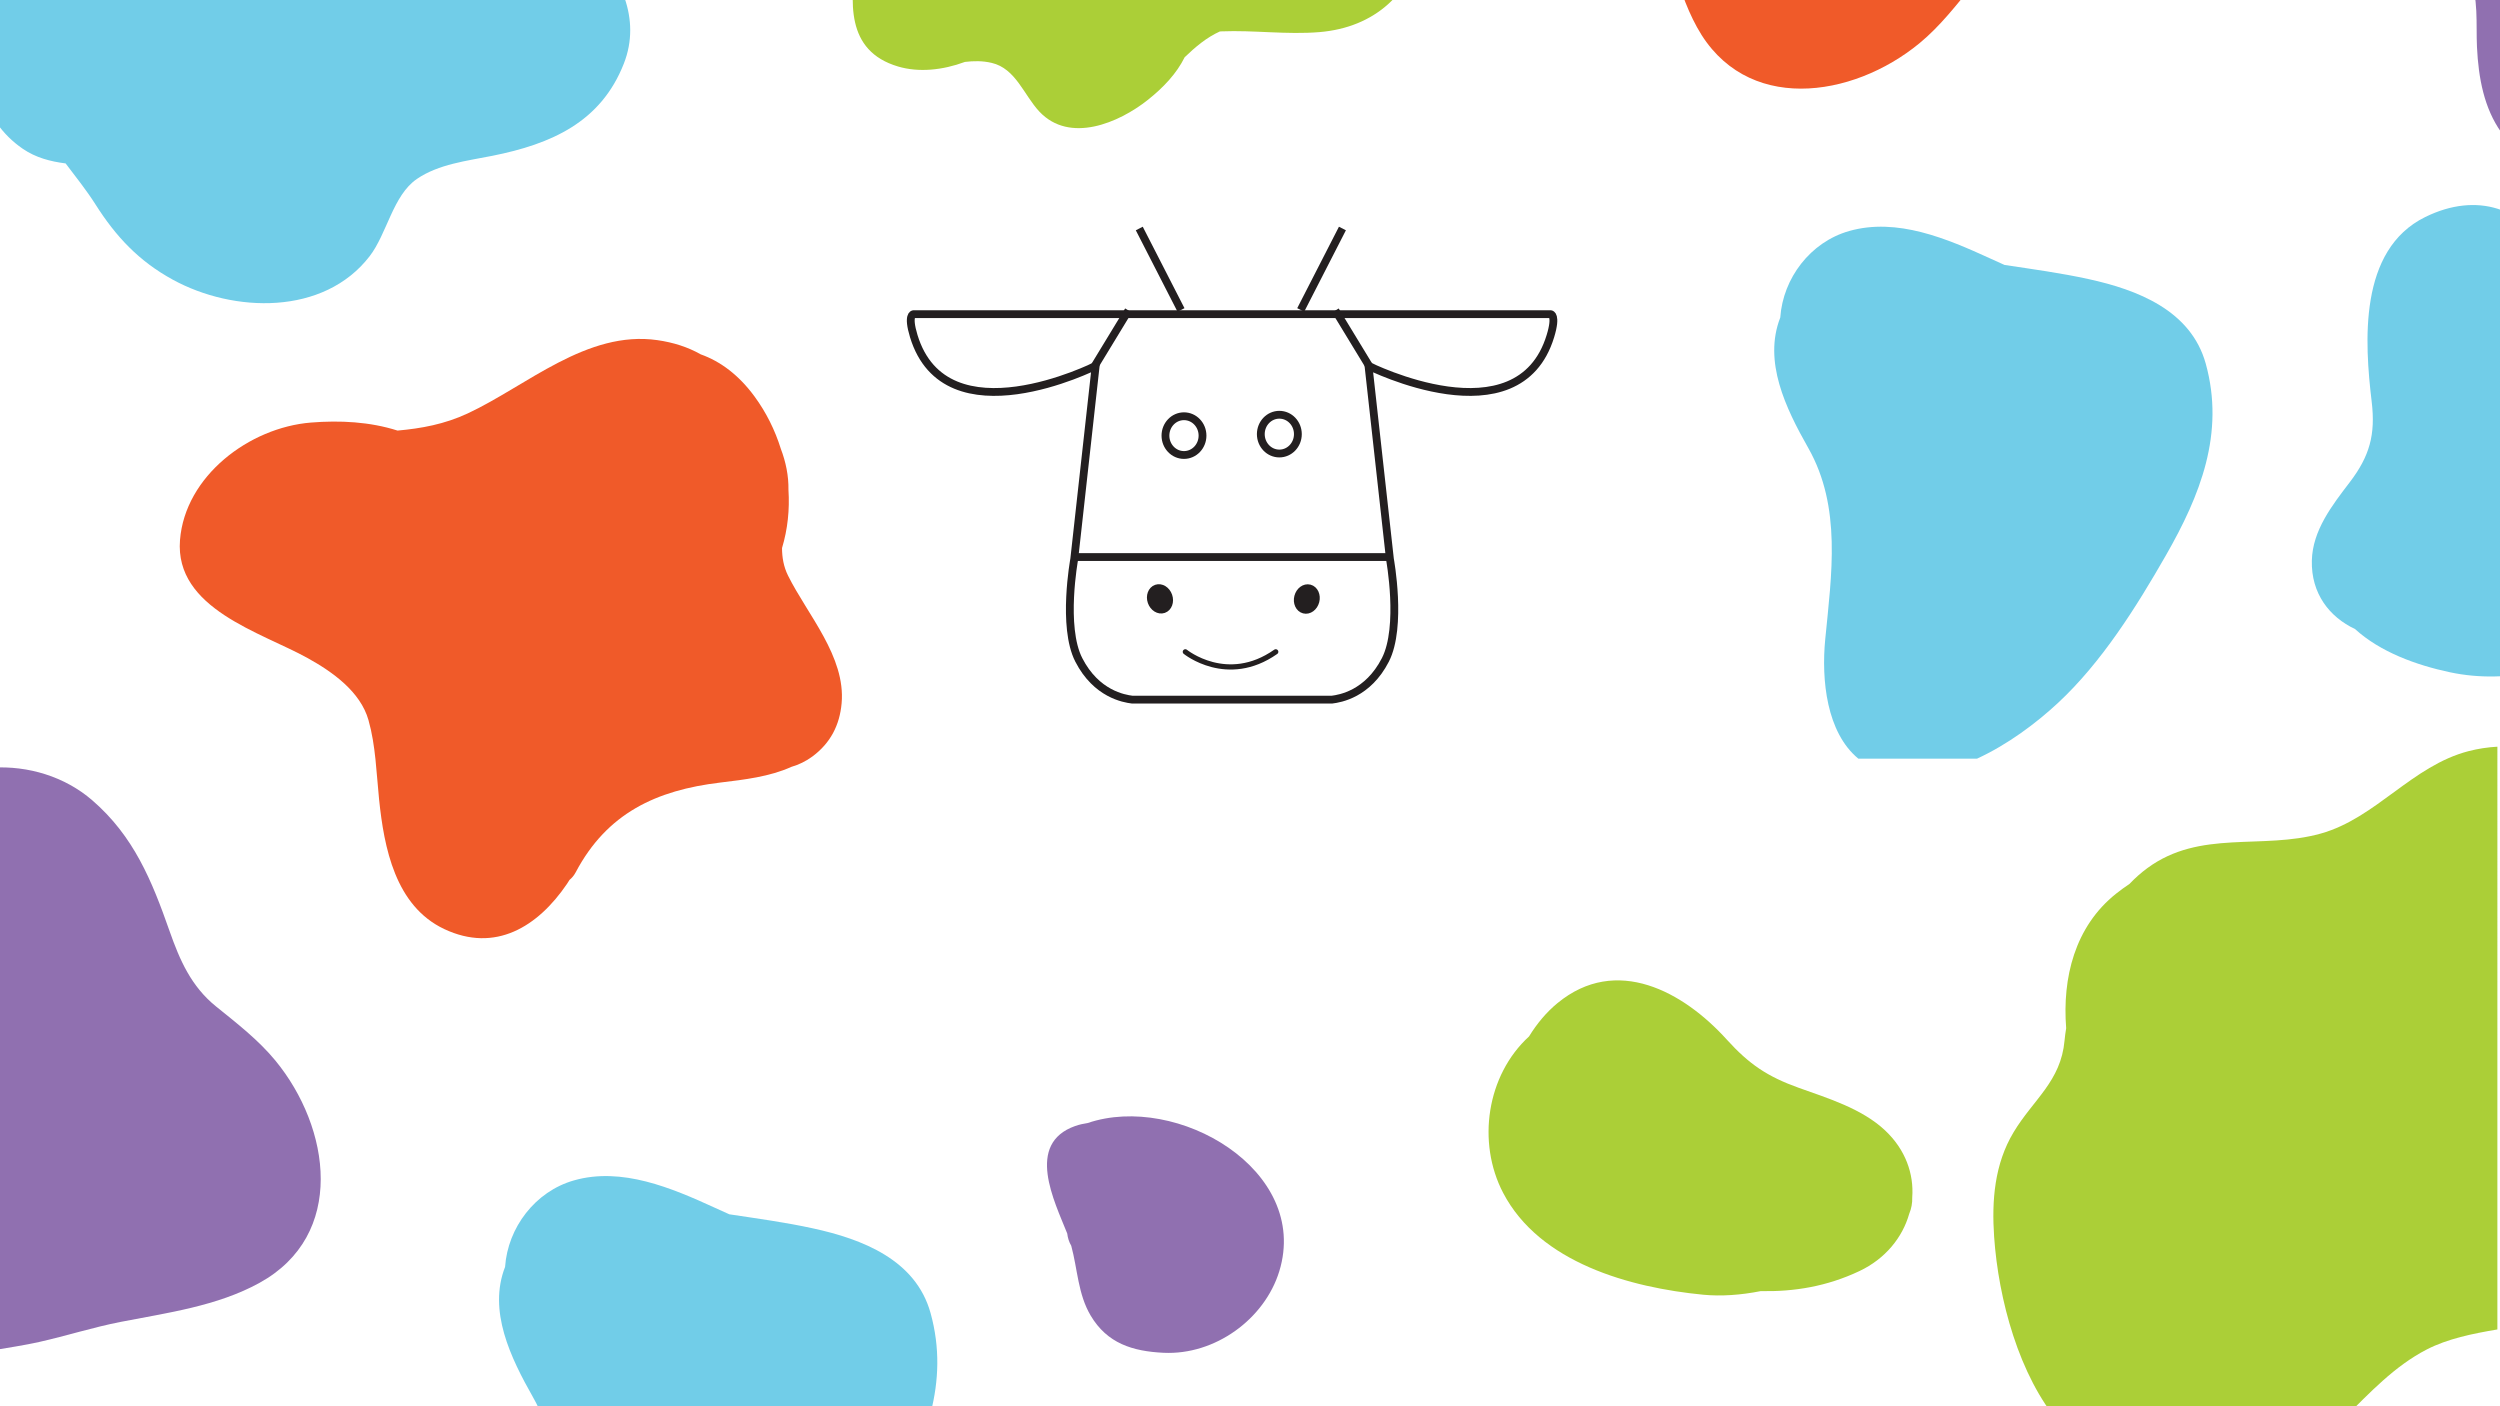 <?xml version="1.0" encoding="utf-8"?>
<!-- Generator: Adobe Illustrator 16.0.0, SVG Export Plug-In . SVG Version: 6.00 Build 0)  -->
<!DOCTYPE svg PUBLIC "-//W3C//DTD SVG 1.1//EN" "http://www.w3.org/Graphics/SVG/1.1/DTD/svg11.dtd">
<svg version="1.1" id="Layer_1" xmlns="http://www.w3.org/2000/svg" xmlns:xlink="http://www.w3.org/1999/xlink" x="0px" y="0px"
	 width="1920px" height="1080px" viewBox="0 0 1920 1080" enable-background="new 0 0 1920 1080" xml:space="preserve">
<path fill="#71CDE8" d="M1808.646,483.092c19.335,17.624,46.9,27.687,72.958,33.217c45.029,9.554,92.555-2.61,129.848-28.552
	c40.811-28.376,61.588-73.207,53.046-121.937c-4.765-27.157-24.853-49.644-42.397-69.677
	c-22.623-25.833-37.385-52.204-52.565-82.704c-3.648-7.326-7.862-13.926-12.529-19.766c-18.317-33.305-54.292-46.776-94.477-26.97
	c-51.255,25.265-46.544,95.973-41.063,141.91c3.004,25.233-1.592,41.72-16.81,61.677c-13.497,17.704-28.593,36.952-29.16,60.211
	C1774.861,455.847,1789.092,473.941,1808.646,483.092z"/>
<path fill="#71CDE8" d="M17.531,114.29c9.948,6.806,21.182,9.733,32.863,11.216c7.862,10.408,16.079,20.667,22.878,31.387
	c15.688,24.766,33.368,43.663,59.427,57.9c46.76,25.562,115.925,27.708,151.163-17.992c13.406-17.399,17.891-46.771,36.316-59.37
	c16.62-11.384,38.568-13.901,57.871-17.758c45.284-9.047,83.427-25.759,101.087-70.896c6.702-17.103,6.073-34.239,0.634-50.06
	c-1.928-24.921-15.198-49.786-38.865-67.051c-14.451-10.542-31.636-15.97-49.229-20.058c-2.748-2.226-5.395-4.442-7.878-6.645
	c-30.089-26.832-50.636-63.208-69.775-98.007c-0.129-0.238-0.269-0.467-0.399-0.702H-2.163V94.958
	C2.966,102.177,9.378,108.707,17.531,114.29z"/>
<path fill="#ABCF37" d="M1381.258,835.378c-23.934-8.597-37.98-18.078-55.104-36.991c-33.235-36.74-84.745-65.271-130.068-27.945
	c-8.552,7.049-15.785,15.807-21.784,25.535c-32.589,29.833-40.134,81.368-19.905,120.121
	c28.047,53.728,97.458,72.813,153.719,78.252c13.577,1.317,28.754,0.281,44.067-2.77c25.693,0.521,50.863-3.566,75.912-15.427
	c19.85-9.403,33.012-25.769,38.174-43.947c1.71-4.073,2.48-8.383,2.329-12.609c1.328-18.007-5.137-36.631-20.754-51.355
	C1429.965,851.385,1403.902,843.499,1381.258,835.378z"/>
<path fill="#F05A29" d="M600.594,420.898c4.36-14.435,5.923-29.585,4.94-44.654c0.18-10.776-2-21.445-5.861-31.562
	c-4.464-14.353-11.273-28.046-20.27-40.286c-12.041-16.392-26.111-26.867-41.236-32.241c-9.897-5.625-20.986-9.148-33.23-10.917
	c-54.204-7.79-100.437,35.136-145.709,56.262c-17.902,8.361-35.761,11.563-53.915,13.188c-21.363-6.815-44.247-7.944-66.481-6.158
	c-47.396,3.81-96.695,41.095-100.589,90.218c-4.176,52.749,62.221,70.806,98.043,90.669c19.104,10.588,40.509,25.725,46.72,47.645
	c5.537,19.552,6.064,40.659,8.123,60.757c3.826,37.152,12.416,81.924,50.044,99.694c39.272,18.537,71.975-1.87,94.214-34.595
	c0.693-1.012,1.337-2.088,2.015-3.146c1.815-1.498,3.46-3.417,4.785-5.935c23.992-45.291,61.691-62.94,111.098-68.843
	c18.276-2.19,37.978-4.521,54.396-11.996c5.755-1.697,11.292-4.299,16.452-8.159c13.671-10.217,20.745-23.949,22.235-40.718
	c3.199-35.798-26.303-68.112-41.144-98.018C601.781,435.157,600.625,428.072,600.594,420.898z"/>
<path fill="#ABCF37" d="M634.727-127.062c3.679,10.672,9.184,20.468,16.095,29.269c9.181,20.074,10.396,43.094,7.122,64.788
	c-5.087,33.841-8.825,72.034,31.764,84.081c15.935,4.731,34.228,2.832,51.364-3.523c6.618-0.781,13.334-0.937,20.5,0.736
	c18.561,4.301,24.827,24.832,36.676,37.425c23.332,24.791,61.055,8.615,83.121-8.863c12.19-9.644,22.328-20.475,28.44-32.874
	c8.263-7.945,16.867-15.223,27.012-19.797c0.39-0.017,0.765-0.071,1.139-0.083c25.174-1.038,50.231,2.653,75.399,0.562
	c42.416-3.54,71.257-29.738,79.776-70.946c6.861-33.221-1.7-65.576-24.164-89.578c-13.597-18.065-31.938-30.308-50.138-45.986
	c-3.715-3.19-6.661-6.765-9.153-10.592H637.72C624.451-173.938,627.048-149.335,634.727-127.062z"/>
<path fill="#ABCF37" d="M1782.357,640.174c-45.4,12.69-92.507-3.339-133.185,26.539c-4.906,3.598-9.501,7.699-13.748,12.162
	c-3.517,2.339-6.938,4.81-10.187,7.399c-31.917,25.376-41.431,64.868-38.416,103.388c-0.521,3.169-0.96,6.321-1.248,9.47
	c-2.789,31.334-23.972,45.215-39.113,70.395c-14.698,24.431-16.879,52.559-14.966,80.326
	c3.306,47.779,18.979,106.868,50.695,143.783c34.037,39.625,101.166,57.65,150.593,41.977
	c55.346-17.568,81.254-73.494,130.921-99.19c15.989-8.267,35.227-12.18,54.29-15.411V573.457
	c-7.399,0.424-14.775,1.522-21.974,3.377C1852.373,588.097,1824.811,628.302,1782.357,640.174z"/>
<path fill="#F05A29" d="M226.542,1108.738c-62.9-10.111-110.083,43.617-164.081,67.178c-21.672-5.759-43.791-6.794-64.853-1.059
	v4.023h315.786C293.798,1143.46,268.287,1115.445,226.542,1108.738z"/>
<path fill="#71CDE8" d="M684.021,1155.701c26.435-46.152,45.467-93.782,30.651-147.286c-11.347-40.972-52.462-56.772-90.16-64.997
	c-21.428-4.682-42.967-7.592-64.394-10.835c-3.72-1.672-7.436-3.344-11.179-5.059c-33.004-15.106-71.364-31.476-108.146-20.983
	c-29.9,8.513-50.756,36.356-52.875,66.257c0,0.051-0.005,0.105-0.005,0.156c-13.18,33.735,4.086,69.491,21.525,100.262
	c25.726,45.403,17.834,97.181,13.009,146.779c-3.078,31.484,1.065,71.658,25.397,91.758h91.19
	c23.461-10.801,45.165-27.004,62.064-42.705C634.747,1237.793,661.397,1195.208,684.021,1155.701z"/>
<path fill="#71CDE8" d="M1663.369,426.589c26.433-46.152,45.466-93.784,30.649-147.286c-11.348-40.971-52.462-56.774-90.157-64.998
	c-21.429-4.679-42.969-7.594-64.397-10.834c-3.719-1.669-7.435-3.345-11.177-5.057c-33.002-15.109-71.364-31.479-108.146-20.986
	c-29.9,8.514-50.757,36.356-52.873,66.259c0,0.05-0.008,0.104-0.008,0.155c-13.181,33.733,4.085,69.489,21.525,100.261
	c25.725,45.403,17.833,97.18,13.009,146.783c-3.079,31.483,1.063,71.655,25.397,91.756h91.188
	c23.462-10.804,45.165-27.005,62.066-42.705C1614.094,508.679,1640.746,466.097,1663.369,426.589z"/>
<path fill="#9070B0" d="M835.318,862.491c-3.235,0.488-6.431,1.18-9.534,2.269c-38.496,13.604-16.022,57.729-6.139,82.616
	c0.376,3.33,1.417,6.569,3.078,9.377c4.869,17.919,5.118,37.076,14.89,53.576c12.702,21.426,32.237,27.478,56.074,28.617
	c39.327,1.863,77.489-25.736,88.819-62.662C1006.325,898.644,903.994,839.118,835.318,862.491z"/>
<path fill="#F05A29" d="M1235.297,1100.833c-26.484-18.409-62.771-8.783-88.813,4.786c-13.356,6.97-25.596,16.745-36.062,27.463
	c-10.512,10.744-17.683,23.764-27.484,34.945c-11.13,12.716-32.838,4.338-45.759-1.12c-14.925-6.319-27.689-12.205-43.938-14.042
	c-24.234-2.752-52.303-0.208-72.461,14.65c-4.658,3.42-8.371,7.244-11.322,11.365h371.965
	c-6.954-10.665-10.143-23.315-14.775-35.532C1260.068,1125.997,1250.696,1111.547,1235.297,1100.833z"/>
<path fill="#9070B0" d="M1861.393-73.608c2.026,5.64,4.549,11.134,7.415,16.51c2.308,5.396,5.356,10.151,8.833,14.553
	c5.65,8.378,12.015,16.422,18.699,24.106c7.408,16.374,5.145,37.166,5.976,54.532c1.148,23.979,5.512,47.044,18.619,65.506v-288.7
	h-11.831c-2.89,1.171-5.756,2.451-8.587,3.914C1856.562-160.519,1845.572-117.44,1861.393-73.608z"/>
<path fill="#9070B0" d="M92.556,1015.239c35.928-7.024,74.149-12.091,106.622-29.934C265.973,948.613,254,866.169,211.448,814.46
	c-12.989-15.784-29.731-28.736-45.57-41.535c-18.997-15.353-27.791-35.461-35.678-57.928
	c-13.555-38.646-27.437-72.782-59.291-100.33c-21.206-18.334-49.253-26.696-76.85-25.134V1037.1
	c12.425-2.107,24.771-3.932,36.119-6.483C51.133,1025.896,71.43,1019.379,92.556,1015.239z"/>
<path fill="#F05A29" d="M1273.377-85.687c7.024,35.927,12.092,74.15,29.934,106.623c36.691,66.794,119.138,54.822,170.847,12.27
	c15.785-12.987,28.737-29.731,41.537-45.567c15.354-18.999,35.459-27.792,57.925-35.679c38.646-13.555,72.785-27.436,100.33-59.292
	c18.335-21.207,26.698-49.251,25.136-76.851h-447.567c2.107,12.425,3.934,24.773,6.485,36.122
	C1262.722-127.108,1269.239-106.812,1273.377-85.687z"/>
<g>
	<g>
		<path fill="none" stroke="#231F20" stroke-width="6" d="M869.429,537.304c-5.987-0.762-27.45-4.194-40.921-30.518
			c-13.058-25.508-3.492-77.433-3.492-77.433l16.467-148.39c0,0-115.162,57.872-139.733-22.886c-4.989-16.4-0.25-16.785-0.25-16.785
			h489.477c0,0,4.74,0.385-0.252,16.785c-24.567,80.757-139.731,22.886-139.731,22.886l16.469,148.39c0,0,9.565,51.925-3.491,77.433
			c-13.474,26.323-34.935,29.756-40.925,30.518H869.429z"/>
		<line fill="none" stroke="#231F20" stroke-width="6" x1="1030.984" y1="175.489" x2="998.941" y2="238.05"/>
		<line fill="none" stroke="#231F20" stroke-width="6" x1="907.01" y1="238.05" x2="874.967" y2="175.489"/>
		
			<ellipse transform="matrix(-0.325 -0.946 0.946 -0.325 744.981 1451.863)" fill="#231F20" stroke="#231F20" stroke-width="6" cx="890.482" cy="460.139" rx="8.397" ry="6.84"/>
		
			<ellipse transform="matrix(0.251 -0.968 0.968 0.251 306.281 1316.157)" fill="#231F20" stroke="#231F20" stroke-width="6" cx="1003.726" cy="460.14" rx="8.396" ry="6.843"/>
		<path fill="none" stroke="#231F20" stroke-width="6" d="M982.54,318.531c-7.864,0-14.237,6.661-14.237,14.886
			c0,8.219,6.373,14.88,14.237,14.88s14.233-6.661,14.233-14.88C996.773,325.192,990.404,318.531,982.54,318.531z"/>
		<path fill="none" stroke="#231F20" stroke-width="6" d="M909.299,319.671c-7.864,0-14.239,6.661-14.239,14.886
			c0,8.219,6.375,14.88,14.239,14.88c7.862,0,14.235-6.661,14.235-14.88C923.534,326.332,917.161,319.671,909.299,319.671z"/>
		<g>
			<line fill="none" stroke="#231F20" stroke-width="6" x1="840.921" y1="280.774" x2="866.67" y2="238.433"/>
		</g>
		<g>
			<line fill="none" stroke="#231F20" stroke-width="6" x1="1025.567" y1="238.467" x2="1051.316" y2="280.809"/>
		</g>
		<line fill="none" stroke="#231F20" stroke-width="6" x1="825.272" y1="427.813" x2="1067.881" y2="427.813"/>
		<path fill="none" stroke="#231F20" stroke-width="4" stroke-linecap="round" stroke-linejoin="round" d="M910.334,500.594
			c0,0,32.175,26.155,69.436,0"/>
	</g>
</g>
<g>
</g>
<g>
</g>
<g>
</g>
<g>
</g>
<g>
</g>
<g>
</g>
<g>
</g>
<g>
</g>
<g>
</g>
<g>
</g>
<g>
</g>
<g>
</g>
<g>
</g>
<g>
</g>
<g>
</g>
</svg>
